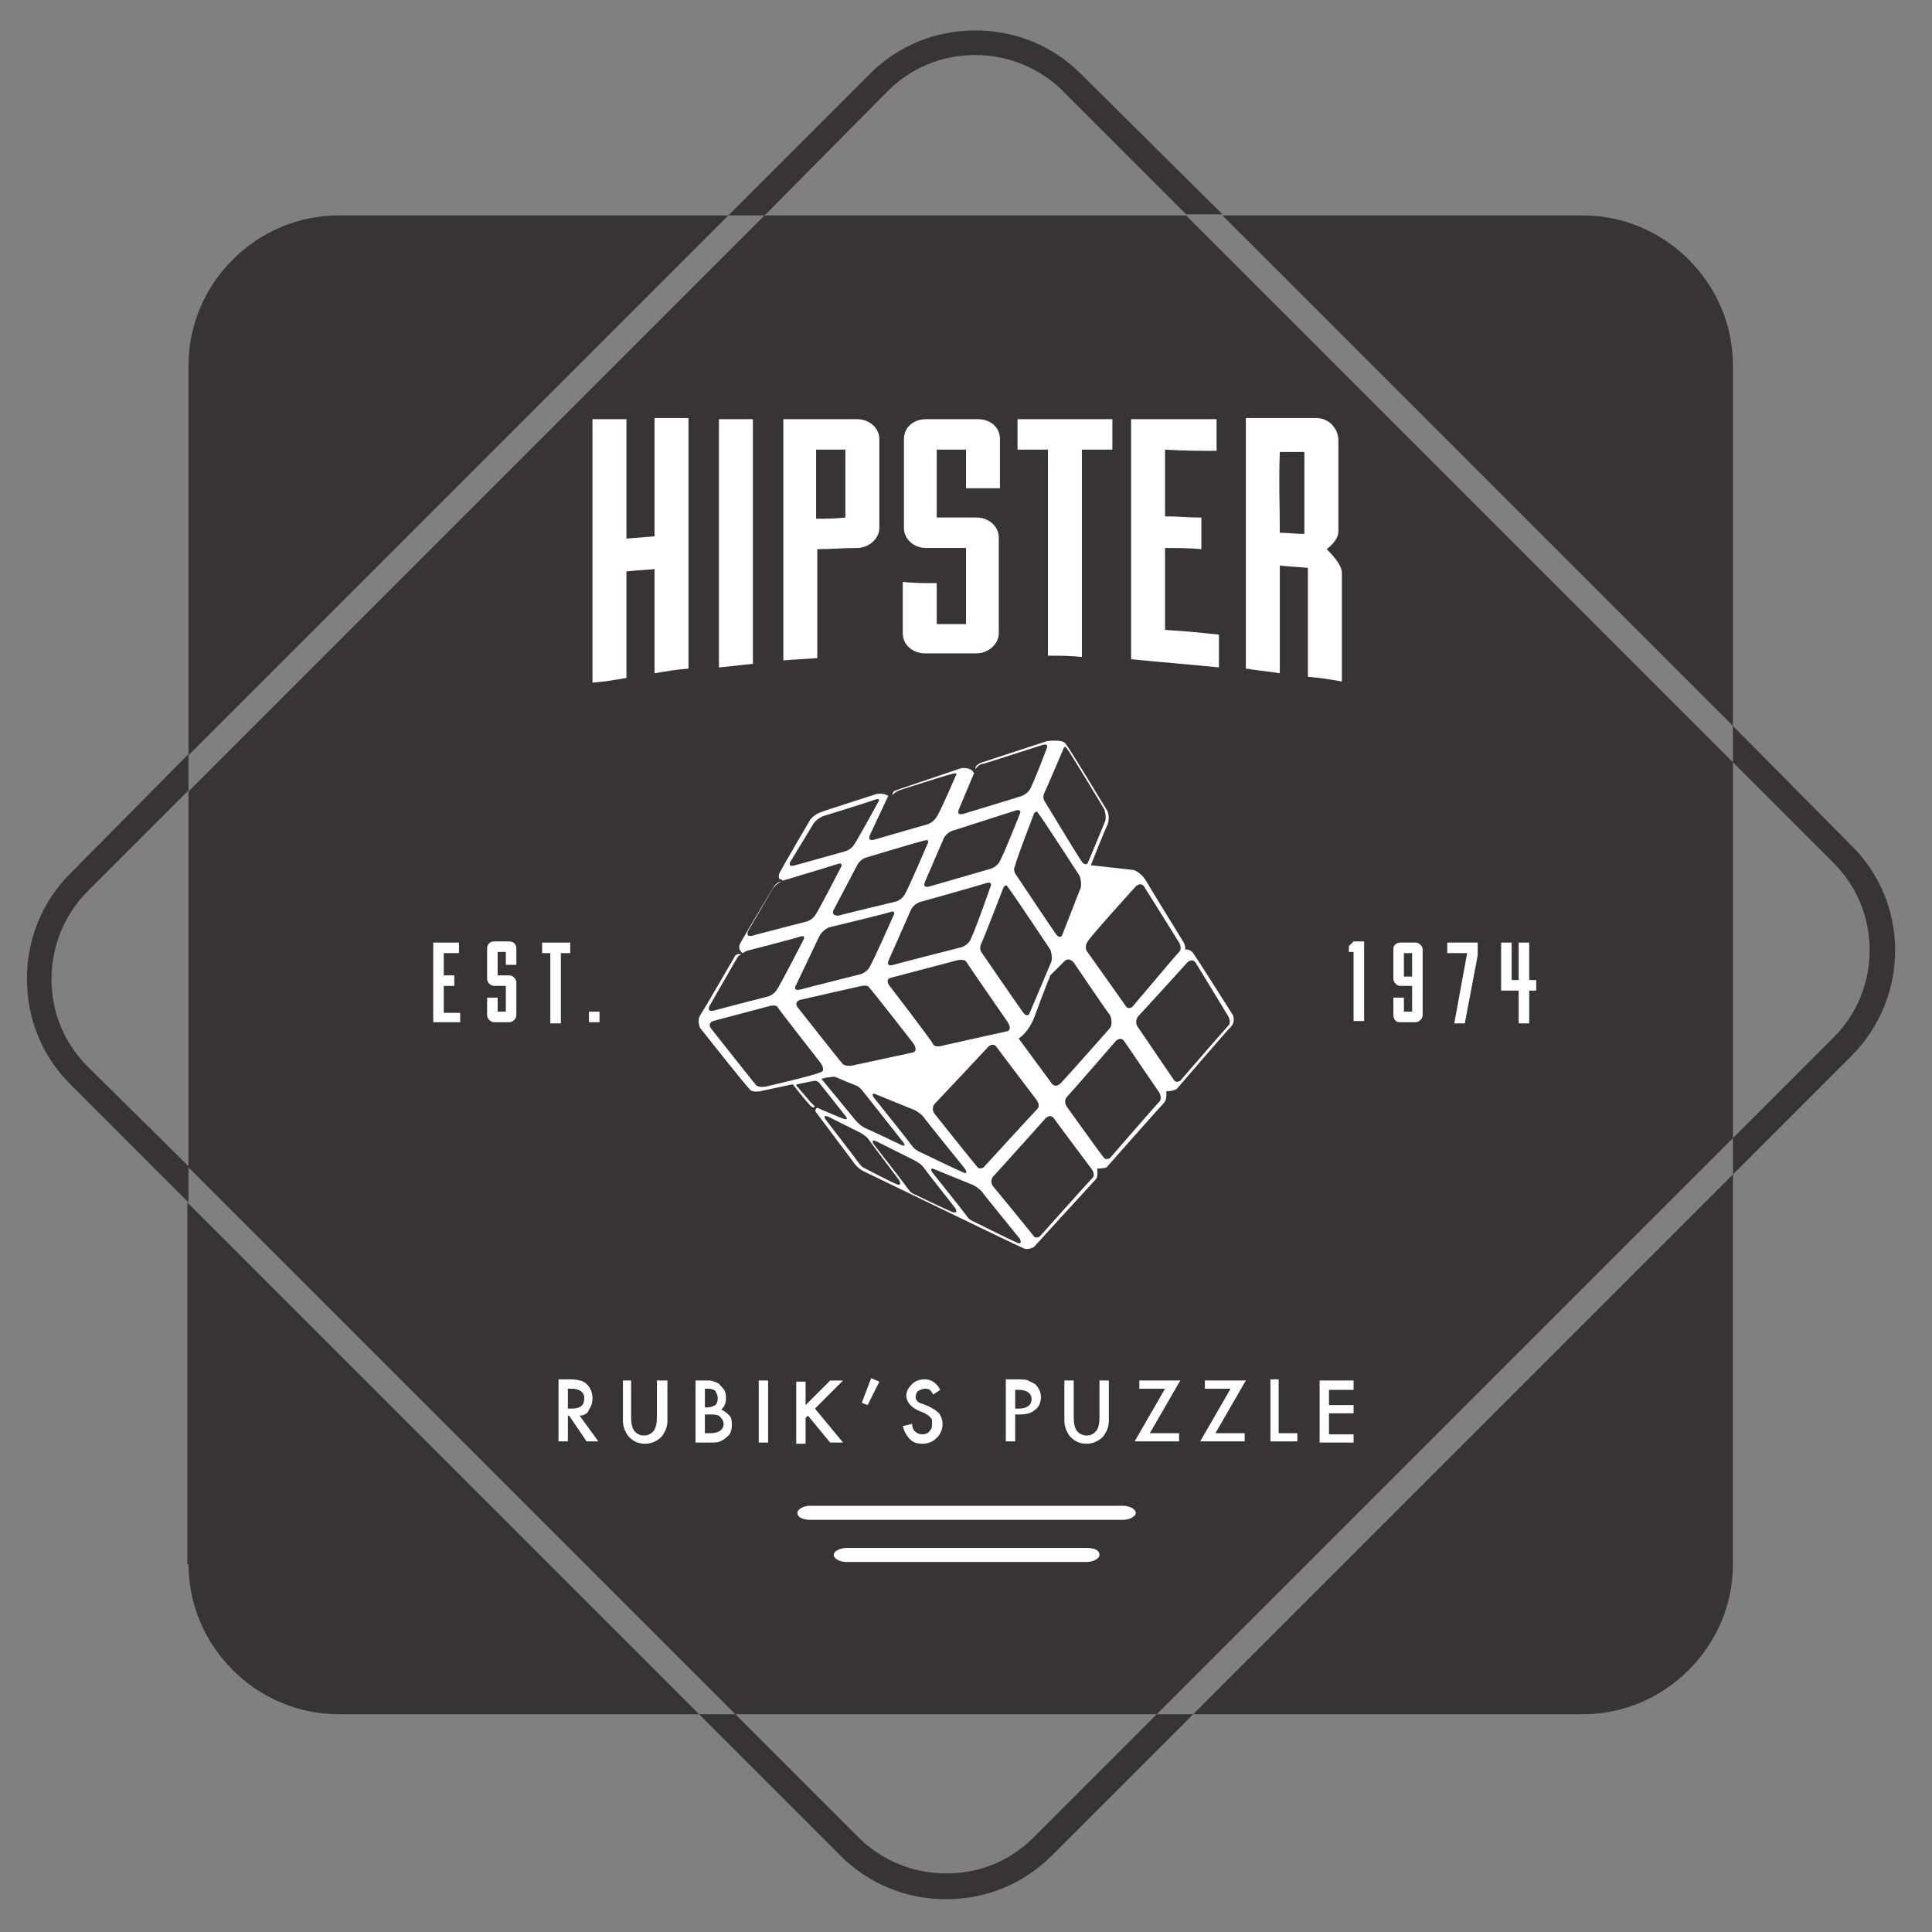 <?xml version="1.0" encoding="utf-8"?>
<!-- Generator: Adobe Illustrator 17.1.0, SVG Export Plug-In . SVG Version: 6.00 Build 0)  -->
<!DOCTYPE svg PUBLIC "-//W3C//DTD SVG 1.1//EN" "http://www.w3.org/Graphics/SVG/1.1/DTD/svg11.dtd">
<svg version="1.1" id="Layer_1" xmlns="http://www.w3.org/2000/svg" xmlns:xlink="http://www.w3.org/1999/xlink" x="0px" y="0px"
	 viewBox="0 0 165 165" enable-background="new 0 0 165 165" xml:space="preserve">
<rect x="0" y="0" width="165" height="165" fill="#808080" stroke="none"/>
<g>
	<path fill="#383433" d="M62.2,18.4L16.1,64.5V31.2c0-7,5.8-12.8,12.8-12.8H62.2z M65.3,18.4L16.1,67.6v32.1l46.7,46.7h36L148,97.2
		V65.1l-46.7-46.7H65.3z M135.2,146.4c7,0,12.8-5.8,12.8-12.8v-33.3l-46.1,46.1H135.2z M16.1,133.6c0,7,5.8,12.8,12.8,12.8h30.8
		l-43.7-43.7V133.6z M148,31.2c0-7-5.8-12.8-12.8-12.8h-30.8L148,62V31.2z M158.1,72.2L148,62v3.1l8.6,8.6c4.1,4.1,4.1,10.8,0,14.9
		l-8.6,8.6v3.1l10.1-10.1C163.1,85.2,163.1,77.1,158.1,72.2z M7.5,91.1c-2-2-3.1-4.6-3.1-7.5c0-2.8,1.1-5.5,3.1-7.5l8.6-8.6v-3.1
		L6,74.6c-2.4,2.4-3.7,5.6-3.7,9c0,3.4,1.3,6.6,3.7,9l10.1,10.1v-3.1L7.5,91.1z M88.3,156.9c-2,2-4.6,3.1-7.5,3.1
		c-2.8,0-5.5-1.1-7.5-3.1l-10.5-10.5h-3.1l12.1,12.1c2.4,2.4,5.6,3.7,9,3.7c3.4,0,6.6-1.3,9-3.7l12.1-12.1h-3.1L88.3,156.9z
		 M75.8,7.8c2-2,4.6-3.1,7.5-3.1c2.8,0,5.5,1.1,7.5,3.1l10.5,10.5h3.1L92.3,6.3c-2.4-2.4-5.6-3.7-9-3.7c-3.4,0-6.6,1.3-9,3.7
		L62.2,18.4h3.1L75.8,7.8z"/>
	<path fill="#FFFFFF" d="M105.3,86.7c0,0-3.1-4.9-3.4-5.3c-0.3-0.4-0.7-0.3-0.7-0.3c0.1-0.2-0.1-0.6-0.1-0.6s-2.9-4.7-3.3-5.4
		c-0.5-0.7-1-0.8-1-0.8s-3.5-0.4-3.6-0.4c-0.1,0,0-0.1,0-0.1s1.1-2.8,1.4-3.4c0.2-0.6,0-1.1,0-1.1S91.4,64,91,63.5
		c-0.3-0.4-1.6-0.2-1.6-0.2s-4.9,1.6-5.5,1.8c-0.6,0.2-0.6,0.5-0.6,0.5s0,0.1,0,0.1c0.3-0.5,0.8-0.5,0.8-0.5s4.4-1.4,5-1.6
		c0.5-0.1,0.3,0.3,0.3,0.3s-1.2,3.2-1.5,3.6c-0.3,0.4-0.7,0.5-0.7,0.5s-4.2,1.3-4.9,1.5c-0.7,0.2-0.4-0.4-0.4-0.4l1.3-3.1
		c0,0-0.1,0-0.1-0.1c-0.3-0.4-1-0.3-1-0.3s-5.3,1.8-5.6,1.9c-0.3,0.1-0.3,0.4-0.3,0.4s0,0,0,0c0.3-0.3,0.6-0.4,0.6-0.4
		s4-1.3,4.5-1.4c0.6-0.2,0.3,0.2,0.3,0.2s-1.4,3.3-1.7,3.6c-0.3,0.4-0.7,0.5-0.7,0.5s-3.8,1.1-4.5,1.3c-0.7,0.2-0.4-0.4-0.4-0.4
		l1.5-3.2c0-0.1,0.1-0.1,0.1-0.1c0,0,0,0,0,0c-0.4-0.3-1-0.2-1-0.2s-4.4,1.4-4.9,1.6c-0.5,0.2-0.8,0.6-0.8,0.6s-2.4,4.1-2.6,4.5
		c-0.2,0.4,0,0.6,0,0.6l0.1,0c0,0,0.1,0,0.1,0.1c0,0,0.1,0,0.1,0s4-1.2,4.6-1.4c0.6-0.2,0.3,0.3,0.3,0.3s-1.9,3.7-2.2,4.1
		c-0.3,0.4-0.7,0.5-0.7,0.5s-3.9,1-4.6,1.2c-0.7,0.2-0.4-0.4-0.4-0.4l2.1-3.6c0.2-0.3,0.5-0.5,0.7-0.6c-0.3,0-0.6,0.4-0.6,0.4
		s-2.7,4.5-2.9,4.9c-0.2,0.4,0.1,0.7,0.1,0.7l0.1,0.1c0.2-0.1,0.4-0.2,0.4-0.2s3.9-1,4.5-1.2c0.6-0.2,0.3,0.3,0.3,0.3
		s-2,3.9-2.3,4.3c-0.3,0.4-0.7,0.5-0.7,0.5s-3.9,1-4.6,1.2c-0.7,0.2-0.4-0.4-0.4-0.4l2.3-4c0.1-0.2,0.2-0.3,0.4-0.4
		c-0.3-0.1-0.5,0.1-0.5,0.1s-2.6,4.5-3,5.1c-0.3,0.5,0,1.1,0,1.1s4.1,5.2,4.3,5.3c0.2,0.2,0.8,0.1,0.8,0.1l2.8-0.6
		c0,0,1.4,1.8,1.6,1.9c0.1,0.1,0.2,0.1,0.3,0c-0.2-0.2-0.4-0.4-0.4-0.4S68,92.7,68,92.7c0-0.1,0.1-0.1,0.1-0.1s1.4-0.3,1.5-0.3
		c0.1,0,0.3,0.1,0.3,0.1s2,2.5,2.3,2.9c0.4,0.5-0.3,0.2-0.3,0.2s-1.7-0.7-2.1-0.9c-0.3,0.2-0.1,0.4-0.1,0.4s3,4,3.3,4.4
		c0.3,0.4,0.7,0.6,0.7,0.6s13.4,6.5,13.7,6.6c0.4,0.2,0.9-0.1,0.9-0.1s5.1-5.6,5.3-5.8c0.2-0.2,0.1-0.9,0.1-0.9
		c0.5,0,0.8-0.1,0.8-0.1s4.6-5.2,4.9-5.5c0.3-0.3,0.2-1,0.2-1c0.6,0,0.9-0.2,0.9-0.2s4.3-5,4.7-5.4
		C105.5,87.2,105.3,86.7,105.3,86.7z M97,75.7c0,0,0.4-0.4,0.7,0c0.2,0.3,3,4.8,3,4.8s0.3,0.5,0,0.8c-0.3,0.3-4,4.7-4,4.7
		s-0.3,0.2-0.5,0c-0.2-0.3-3.4-4.8-3.4-4.8s-0.2-0.4,0.1-0.8C93.1,80,97,75.7,97,75.7z M94.8,87.8c0,0-3.8,4.3-4.2,4.7
		c-0.5,0.5-0.8,0-0.8,0L87,88.7c1-0.7,1.4-2,1.4-2s1.1-3,1.2-3.1c0-0.1,0.1-0.3,0.1-0.3s0.9-0.9,1.2-1.2c0.4-0.4,0.8,0.1,0.8,0.1
		s2.7,4,3.1,4.5C95.1,87.4,94.8,87.8,94.8,87.8z M88.6,94.7c-0.3,0.3-4.6,5-4.6,5s-0.3,0.2-0.5,0c-0.2-0.2-3.7-4.6-3.7-4.6
		s-0.3-0.4,0-0.8c0.3-0.3,4.6-4.9,4.6-4.9s0.4-0.4,0.7,0c0.2,0.3,3.4,4.5,3.4,4.5S88.9,94.4,88.6,94.7z M86.1,75.8
		c0.2,0.2,3.6,5.3,3.6,5.3s0.2,0.5,0.1,1c-0.2,0.5-1.9,4.5-1.9,4.5s-0.2,0.3-0.5-0.1c-0.3-0.4-3.6-5.2-3.6-5.2s-0.2-0.3,0-0.7
		c0.2-0.4,1.9-4.8,1.9-4.8S85.9,75.4,86.1,75.8z M75.9,84.1c0,0-0.3-0.5,0.2-0.6c0.4-0.1,5.7-1.5,5.7-1.5s0.5-0.1,0.7,0.1
		c0.1,0.2,3.5,5.1,3.5,5.1s0.6,0.8-0.1,0.9c-0.5,0.1-5.4,1.2-5.4,1.2s-0.6,0.2-0.8-0.1C79.6,88.9,75.9,84.1,75.9,84.1z M84.6,75.7
		c0,0-1.5,4.3-1.8,4.7c-0.3,0.4-0.7,0.5-0.7,0.5s-5.1,1.3-5.8,1.5c-0.7,0.2-0.4-0.4-0.4-0.4l1.9-4.3c0.3-0.6,0.9-0.7,0.9-0.7
		s5-1.4,5.6-1.6C84.8,75.3,84.6,75.7,84.6,75.7z M78,89.1c0,0,0.5,0.7-0.1,0.8c-0.5,0.1-5.1,1.1-5.1,1.1s-0.5,0.1-0.8-0.1
		c-0.2-0.2-3.9-4.9-3.9-4.9s-0.3-0.4,0.2-0.6c0.4-0.1,5.3-1.2,5.3-1.2s0.5-0.1,0.6,0.1C74.5,84.6,78,89.1,78,89.1z M74.9,93.5
		l3.2,1.3c0,0,0.4,0.2,0.7,0.5c0.2,0.3,3.6,4.5,3.6,4.5s0.4,0.6-0.2,0.3c-0.5-0.2-3.6-1.7-3.6-1.7S78.3,98.3,78,98
		c-0.2-0.3-3.4-4.3-3.4-4.3S74.3,93.2,74.9,93.5z M91.1,63.9c0.2,0.2,3.2,5.2,3.2,5.2s0.2,0.5,0.1,1c-0.2,0.5-1.5,3.6-1.5,3.6
		s-0.2,0.3-0.5-0.1c-0.3-0.4-3.2-5.2-3.2-5.2s-0.2-0.3,0-0.7c0.2-0.4,1.6-3.7,1.6-3.7S90.9,63.6,91.1,63.9z M88.3,69.5
		c0,0,0.2-0.4,0.4,0c0.2,0.2,3.5,5.3,3.5,5.3s0.2,0.5,0.1,1c-0.2,0.5-1.6,4.1-1.6,4.1s-0.2,0.3-0.5-0.1c-0.3-0.4-3.5-5.2-3.5-5.2
		s-0.2-0.3,0-0.7C86.8,73.4,88.3,69.5,88.3,69.5z M80.6,71.6c0.3-0.6,0.9-0.7,0.9-0.7s4.7-1.5,5.3-1.7c0.5-0.1,0.3,0.3,0.3,0.3
		s-1.5,3.8-1.8,4.2c-0.3,0.4-0.7,0.5-0.7,0.5s-4.5,1.3-5.2,1.5c-0.7,0.2-0.4-0.4-0.4-0.4L80.6,71.6z M67.9,73.9
		c-0.7,0.2-0.4-0.3-0.4-0.3l2-3.3c0.3-0.4,0.8-0.6,0.8-0.6s3.9-1.2,4.4-1.4c0.6-0.2,0.3,0.2,0.3,0.2s-1.8,3.3-2.1,3.7
		c-0.3,0.4-0.7,0.5-0.7,0.5S68.6,73.7,67.9,73.9z M71.2,77.7l2-3.8c0.3-0.6,0.9-0.7,0.9-0.7s4.3-1.3,4.8-1.4
		c0.6-0.2,0.3,0.3,0.3,0.3s-1.7,4-2,4.4c-0.3,0.4-0.7,0.5-0.7,0.5s-4.2,1-4.9,1.2C70.9,78.2,71.2,77.7,71.2,77.7z M68,84.1l2-4.2
		c0.3-0.5,0.8-0.7,0.8-0.7s4.6-1.1,5.2-1.3c0.6-0.2,0.3,0.3,0.3,0.3s-1.8,4.1-2.1,4.5c-0.3,0.4-0.7,0.5-0.7,0.5s-4.4,1.1-5.1,1.3
		C67.6,84.7,68,84.1,68,84.1z M65.4,92.8c0,0-0.6,0.1-0.8-0.1c-0.2-0.2-3.9-4.9-3.9-4.9s-0.3-0.4,0.2-0.6c0.4-0.1,4.9-1.3,4.9-1.3
		s0.5-0.1,0.6,0.1c0.1,0.2,3.7,4.8,3.7,4.8s0.5,0.7-0.1,0.8C69.7,91.8,65.4,92.8,65.4,92.8z M70.2,92.2c-0.1-0.1,0.1-0.1,0.1-0.1
		s0.3-0.1,0.6-0.1c0.3-0.1,0.5,0,0.5,0s1.4,0.6,1.7,0.7c0.3,0.1,0.6,0.5,0.6,0.5s3,3.8,3.4,4.3c0.4,0.5-0.1,0.3-0.1,0.3
		s-2.7-1.3-3.2-1.5C73.3,96,73,95.6,73,95.6S70.3,92.3,70.2,92.2z M76.5,101.1c-0.5-0.2-2.6-1.3-2.6-1.3s-0.3-0.1-0.5-0.4
		c-0.2-0.3-2.9-3.8-2.9-3.8s-0.3-0.5,0.3-0.2l2.6,1.3c0,0,0.4,0.2,0.7,0.5c0.2,0.3,2.7,3.6,2.7,3.6S77.1,101.4,76.5,101.1z
		 M81.3,103.5c-0.5-0.2-3.2-1.5-3.2-1.5s-0.3-0.1-0.5-0.4c-0.2-0.3-3-3.9-3-3.9s-0.3-0.5,0.3-0.2l3.2,1.6c0,0,0.4,0.2,0.7,0.5
		c0.2,0.3,2.8,3.6,2.8,3.6S81.9,103.7,81.3,103.5z M86.8,106.1c-0.5-0.2-3.7-1.8-3.7-1.8s-0.3-0.1-0.5-0.4c-0.2-0.3-3-3.8-3-3.8
		s-0.3-0.5,0.3-0.2l3.2,1.3c0,0,0.4,0.2,0.7,0.5c0.2,0.3,3.3,4.1,3.3,4.1S87.4,106.4,86.8,106.1z M93.3,100.6c-0.3,0.3-4.5,5-4.5,5
		s-0.3,0.2-0.5,0c-0.2-0.3-3.5-4.3-3.5-4.3s-0.3-0.4,0-0.8c0.3-0.3,4.5-5,4.5-5s0.4-0.4,0.7,0c0.2,0.3,3.2,4.3,3.2,4.3
		S93.6,100.3,93.3,100.6z M99,94.1c-0.3,0.3-4.2,4.8-4.2,4.8s-0.3,0.2-0.5,0c-0.2-0.2-3.2-4.4-3.2-4.4s-0.3-0.4,0-0.8
		c0.3-0.3,4.2-4.8,4.2-4.8s0.4-0.4,0.7,0c0.2,0.3,3,4.4,3,4.4S99.3,93.8,99,94.1z M104.9,87.6c-0.3,0.3-4.1,4.7-4.1,4.7
		s-0.3,0.2-0.5,0c-0.2-0.3-3.2-4.7-3.2-4.7s-0.2-0.4,0.1-0.8c0.3-0.3,4.2-4.6,4.2-4.6s0.4-0.4,0.7,0c0.2,0.3,2.8,4.6,2.8,4.6
		S105.2,87.3,104.9,87.6z"/>
	<g>
		<path fill="#FFFFFF" d="M95.9,128.6H69.2c-0.6,0-1.1,0.3-1.1,0.6c0,0.4,0.5,0.6,1.1,0.6h26.7c0.6,0,1.1-0.3,1.1-0.6
			C97,128.9,96.5,128.6,95.9,128.6z"/>
		<path fill="#FFFFFF" d="M92.8,132.2H72.3c-0.6,0-1.1,0.3-1.1,0.6c0,0.3,0.5,0.6,1.1,0.6h20.5c0.6,0,1.1-0.3,1.1-0.6
			C93.9,132.4,93.5,132.2,92.8,132.2z"/>
	</g>
	<g id="text_7_">
		<g>
			<path fill="#FFFFFF" d="M115.6,81.6v-0.3h-0.4v-0.5l0.4-0.4h0.9v6.8h-0.9V81.6z"/>
			<path fill="#FFFFFF" d="M121.5,86.7c0,0.3-0.3,0.6-0.6,0.6h-1.3c0,0-0.1,0-0.1,0c-0.3,0-0.5-0.3-0.5-0.6v-1.5h0.9v1.2h0.7v-2.2
				h-1c-0.3,0-0.6-0.3-0.6-0.6V81c0-0.3,0.3-0.5,0.6-0.5h1.3c0.3,0,0.6,0.3,0.6,0.6V86.7z M120.6,81.4h-0.7v2h0.7V81.4z"/>
			<path fill="#FFFFFF" d="M125.3,81.4h-1.7v-0.9h2.6v1.1l-1.1,5.8h-0.9L125.3,81.4z"/>
			<path fill="#FFFFFF" d="M128.2,80.5h0.9v3.2h0.6v-3.2h0.9v3.2h0.6v0.9h-0.6v2.8h-0.9v-2.8h-1.5L128.2,80.5z"/>
		</g>
		<g>
			<path fill="#FFFFFF" d="M39.3,87.3H37v-6.8h2.2v0.9h-1.3v1.9h0.9v0.9h-0.9v2.3h1.4V87.3z"/>
			<path fill="#FFFFFF" d="M42.5,85.2v1.2h0.7v-2.2h-1c-0.3,0-0.6-0.3-0.6-0.6v-2.6c0-0.3,0.2-0.6,0.6-0.6h1.3
				c0.3,0,0.6,0.2,0.6,0.6v1.4h-0.9v-1.1h-0.7v2h1c0.3,0,0.6,0.3,0.6,0.6v2.8c0,0.3-0.3,0.6-0.6,0.6h-1.3c-0.3,0-0.6-0.3-0.6-0.6
				v-1.5H42.5z"/>
			<path fill="#FFFFFF" d="M47.1,81.4h-0.8v-0.9h2.4v0.9h-0.8v6h-0.9V81.4z"/>
			<path fill="#FFFFFF" d="M50.3,86.4h0.9v0.9h-0.9V86.4z"/>
		</g>
		<g>
			<path fill="#FFFFFF" d="M49.5,120.9l1.6,2.2h-1l-1.5-2.2h-0.1v2.2h-0.8v-5.3h0.9c0.7,0,1.2,0.1,1.5,0.4c0.3,0.3,0.5,0.7,0.5,1.2
				c0,0.4-0.1,0.7-0.3,1C50.2,120.7,49.9,120.9,49.5,120.9z M48.5,120.3h0.3c0.8,0,1.1-0.3,1.1-0.9c0-0.5-0.4-0.8-1.1-0.8h-0.3
				V120.3z"/>
			<path fill="#FFFFFF" d="M53.9,117.9v3.2c0,0.5,0.1,0.8,0.2,1c0.2,0.3,0.5,0.5,0.9,0.5c0.4,0,0.7-0.2,0.9-0.5
				c0.1-0.2,0.2-0.5,0.2-1v-3.2H57v3.4c0,0.6-0.2,1-0.5,1.4c-0.4,0.4-0.9,0.6-1.4,0.6c-0.6,0-1-0.2-1.4-0.6
				c-0.3-0.4-0.5-0.8-0.5-1.4v-3.4H53.9z"/>
			<path fill="#FFFFFF" d="M59.4,123.2v-5.3h0.8c0.4,0,0.6,0,0.8,0.1c0.2,0.1,0.4,0.1,0.5,0.3c0.1,0.1,0.3,0.3,0.4,0.5
				c0.1,0.2,0.1,0.4,0.1,0.6c0,0.4-0.1,0.7-0.4,1c0.3,0.1,0.5,0.3,0.7,0.5c0.2,0.2,0.2,0.5,0.2,0.8c0,0.4-0.1,0.8-0.4,1
				c-0.2,0.2-0.4,0.3-0.6,0.4c-0.2,0.1-0.5,0.1-0.9,0.1H59.4z M60.2,120.2h0.2c0.3,0,0.5-0.1,0.7-0.2c0.1-0.1,0.2-0.3,0.2-0.6
				c0-0.2-0.1-0.4-0.2-0.6c-0.1-0.1-0.3-0.2-0.6-0.2h-0.3V120.2z M60.2,122.4h0.5c0.4,0,0.6-0.1,0.8-0.2c0.2-0.2,0.3-0.3,0.3-0.6
				c0-0.2-0.1-0.4-0.3-0.6c-0.2-0.2-0.5-0.2-0.9-0.2h-0.4V122.4z"/>
			<path fill="#FFFFFF" d="M65.6,117.9v5.3h-0.8v-5.3H65.6z"/>
			<path fill="#FFFFFF" d="M68.8,120l2.1-2.1h1.1l-2.4,2.4l2.4,2.9h-1.1l-1.9-2.3l-0.2,0.2v2.2H68v-5.3h0.8V120z"/>
			<path fill="#FFFFFF" d="M74.4,117.7l0.7,0.3l-1,2l-0.5-0.2L74.4,117.7z"/>
			<path fill="#FFFFFF" d="M80.3,118.7l-0.6,0.4c-0.1-0.2-0.2-0.3-0.3-0.4c-0.1-0.1-0.3-0.1-0.4-0.1c-0.2,0-0.4,0.1-0.6,0.2
				c-0.1,0.1-0.2,0.3-0.2,0.5c0,0.3,0.2,0.5,0.6,0.6l0.5,0.2c0.4,0.2,0.7,0.4,0.9,0.6c0.2,0.3,0.3,0.6,0.3,0.9
				c0,0.5-0.2,0.9-0.5,1.2c-0.3,0.3-0.7,0.5-1.2,0.5c-0.5,0-0.8-0.1-1.1-0.4c-0.3-0.3-0.5-0.7-0.6-1.1l0.8-0.2
				c0,0.3,0.1,0.5,0.2,0.6c0.2,0.2,0.4,0.3,0.7,0.3c0.2,0,0.5-0.1,0.6-0.3c0.2-0.2,0.2-0.4,0.2-0.6c0-0.1,0-0.2,0-0.3
				c0-0.1-0.1-0.2-0.1-0.2c-0.1-0.1-0.1-0.1-0.2-0.2c-0.1-0.1-0.2-0.1-0.3-0.2l-0.5-0.2c-0.7-0.3-1.1-0.8-1.1-1.3
				c0-0.4,0.2-0.7,0.5-1c0.3-0.3,0.7-0.4,1.1-0.4C79.5,117.8,80,118.1,80.3,118.7z"/>
			<path fill="#FFFFFF" d="M86.7,121v2.1h-0.8v-5.3h0.9c0.4,0,0.8,0,1,0.1c0.2,0.1,0.4,0.2,0.6,0.3c0.3,0.3,0.5,0.7,0.5,1.1
				c0,0.5-0.2,0.9-0.5,1.1c-0.3,0.3-0.8,0.4-1.3,0.4H86.7z M86.7,120.3H87c0.7,0,1.1-0.3,1.1-0.8c0-0.5-0.4-0.8-1.1-0.8h-0.3V120.3z
				"/>
			<path fill="#FFFFFF" d="M91.7,117.9v3.2c0,0.5,0.1,0.8,0.2,1c0.2,0.3,0.5,0.5,0.9,0.5c0.4,0,0.7-0.2,0.9-0.5
				c0.1-0.2,0.2-0.5,0.2-1v-3.2h0.8v3.4c0,0.6-0.2,1-0.5,1.4c-0.4,0.4-0.9,0.6-1.4,0.6c-0.6,0-1-0.2-1.4-0.6
				c-0.3-0.4-0.5-0.8-0.5-1.4v-3.4H91.7z"/>
			<path fill="#FFFFFF" d="M98.2,122.4h2.5v0.7h-3.8l2.6-4.5h-2.2v-0.7h3.5L98.2,122.4z"/>
			<path fill="#FFFFFF" d="M103.8,122.4h2.5v0.7h-3.8l2.6-4.5h-2.2v-0.7h3.5L103.8,122.4z"/>
			<path fill="#FFFFFF" d="M109.2,117.9v4.5h1.6v0.7h-2.3v-5.3H109.2z"/>
			<path fill="#FFFFFF" d="M115.6,118.7h-2.1v1.3h2.1v0.7h-2.1v1.8h2.1v0.7h-2.9v-5.3h2.9V118.7z"/>
		</g>
		<g>
			<g>
				<path fill="#FFFFFF" d="M50.6,35.8c1.2,0,1.7,0,2.9,0c0,4.1,0,6.1,0,10.2c1-0.1,1.5-0.1,2.4-0.2c0-4,0-6,0-10.1
					c1.2,0,1.7,0,2.9,0c0,8.6,0,12.9,0,21.4c-1.2,0.1-1.7,0.2-2.9,0.4c0-3.6,0-5.4,0-8.9c-1,0.1-1.5,0.1-2.4,0.2c0,3.6,0,5.4,0,9.1
					c-1.2,0.2-1.7,0.3-2.9,0.4C50.6,49.3,50.6,44.8,50.6,35.8z"/>
				<path fill="#FFFFFF" d="M61.4,35.8c1.2,0,1.7,0,2.9,0c0,8.3,0,12.5,0,20.9c-1.2,0.1-1.7,0.2-2.9,0.3
					C61.4,48.5,61.4,44.2,61.4,35.8z"/>
				<path fill="#FFFFFF" d="M66.9,35.8c2.5,0,3.8,0,6.3,0c1.1,0,1.9,0.8,1.9,1.7c0,3,0,4.5,0,7.6c0,0.9-0.9,1.7-1.9,1.7
					c-1.4,0-2.1,0.1-3.4,0.1c0,3.7,0,5.6,0,9.3c-1.2,0.1-1.7,0.1-2.9,0.2c0-3.8,0-5.6,0-9.4C66.9,42.5,66.9,40.3,66.9,35.8z
					 M72.2,38.4c-1,0-1.5,0-2.5,0c0,2.4,0,3.5,0,5.9c1,0,1.5,0,2.5-0.1C72.2,41.9,72.2,40.7,72.2,38.4z"/>
				<path fill="#FFFFFF" d="M80,49.8c0,1.4,0,2.1,0,3.5c1,0,1.5,0,2.5,0c0-2.6,0-3.9,0-6.5c-1.4,0-2.1,0-3.4,0
					c-1.1,0-1.9-0.8-1.9-1.7c0-3,0-4.6,0-7.6c0-1,0.8-1.7,1.9-1.7c1.8,0,2.6,0,4.4,0c1.1,0,1.9,0.7,1.9,1.7c0,1.7,0,2.5,0,4.2
					c-1.2,0-1.7,0-2.9,0c0-1.3,0-2,0-3.3c-1,0-1.5,0-2.5,0c0,2.3,0,3.5,0,5.8c1.4,0,2.1,0,3.4,0c1.1,0,1.9,0.8,1.9,1.7
					c0,3.3,0,4.9,0,8.2c0,0.9-0.9,1.7-1.9,1.7c-1.8,0-2.6,0-4.4,0c-1,0-1.9-0.7-1.9-1.7c0-1.7,0-2.6,0-4.4
					C78.2,49.8,78.8,49.8,80,49.8z"/>
				<path fill="#FFFFFF" d="M89.5,38.4c-1,0-1.5,0-2.6,0c0-1,0-1.5,0-2.6c3.2,0,4.8,0,8.1,0c0,1.1,0,1.6,0,2.6c-1,0-1.5,0-2.6,0
					c0,7.1,0,10.6,0,17.7c-1.2-0.1-1.7-0.1-2.9-0.1C89.5,48.9,89.5,45.4,89.5,38.4z"/>
				<path fill="#FFFFFF" d="M104.1,57c-3-0.3-4.5-0.4-7.5-0.7c0-8.2,0-12.3,0-20.5c2.9,0,4.4,0,7.3,0c0,1.1,0,1.6,0,2.7
					c-1.7,0-2.6,0-4.4-0.1c0,2.3,0,3.4,0,5.7c1.2,0,1.8,0.1,3.1,0.1c0,1.1,0,1.6,0,2.7c-1.2-0.1-1.8-0.1-3.1-0.1c0,2.8,0,4.2,0,7
					c1.8,0.1,2.7,0.2,4.6,0.4C104.1,55.3,104.1,55.9,104.1,57z"/>
				<path fill="#FFFFFF" d="M111.7,48.5c-1-0.1-1.5-0.1-2.4-0.2c0,3.7,0,5.5,0,9.2c-1.2-0.2-1.7-0.2-2.9-0.4c0-8.6,0-12.9,0-21.4
					c2.4,0,3.6,0,6,0c1.1,0,1.9,0.9,1.9,1.9c0,3.1,0,4.7,0,7.8c0,0.8-1,1.5-1,1.5c0,0,1.3,1.2,1.3,2c0,3.7,0,5.6,0,9.3
					c-1.2-0.2-1.7-0.3-2.9-0.4C111.7,54.2,111.7,52.3,111.7,48.5z M109.3,45.5c0.8,0,1.3,0.1,2.1,0.1c0-2.8,0-4.2,0-7
					c-0.8,0-1.3,0-2.1,0C109.2,41.4,109.3,42.8,109.3,45.5z"/>
			</g>
		</g>
	</g>
</g>
</svg>
